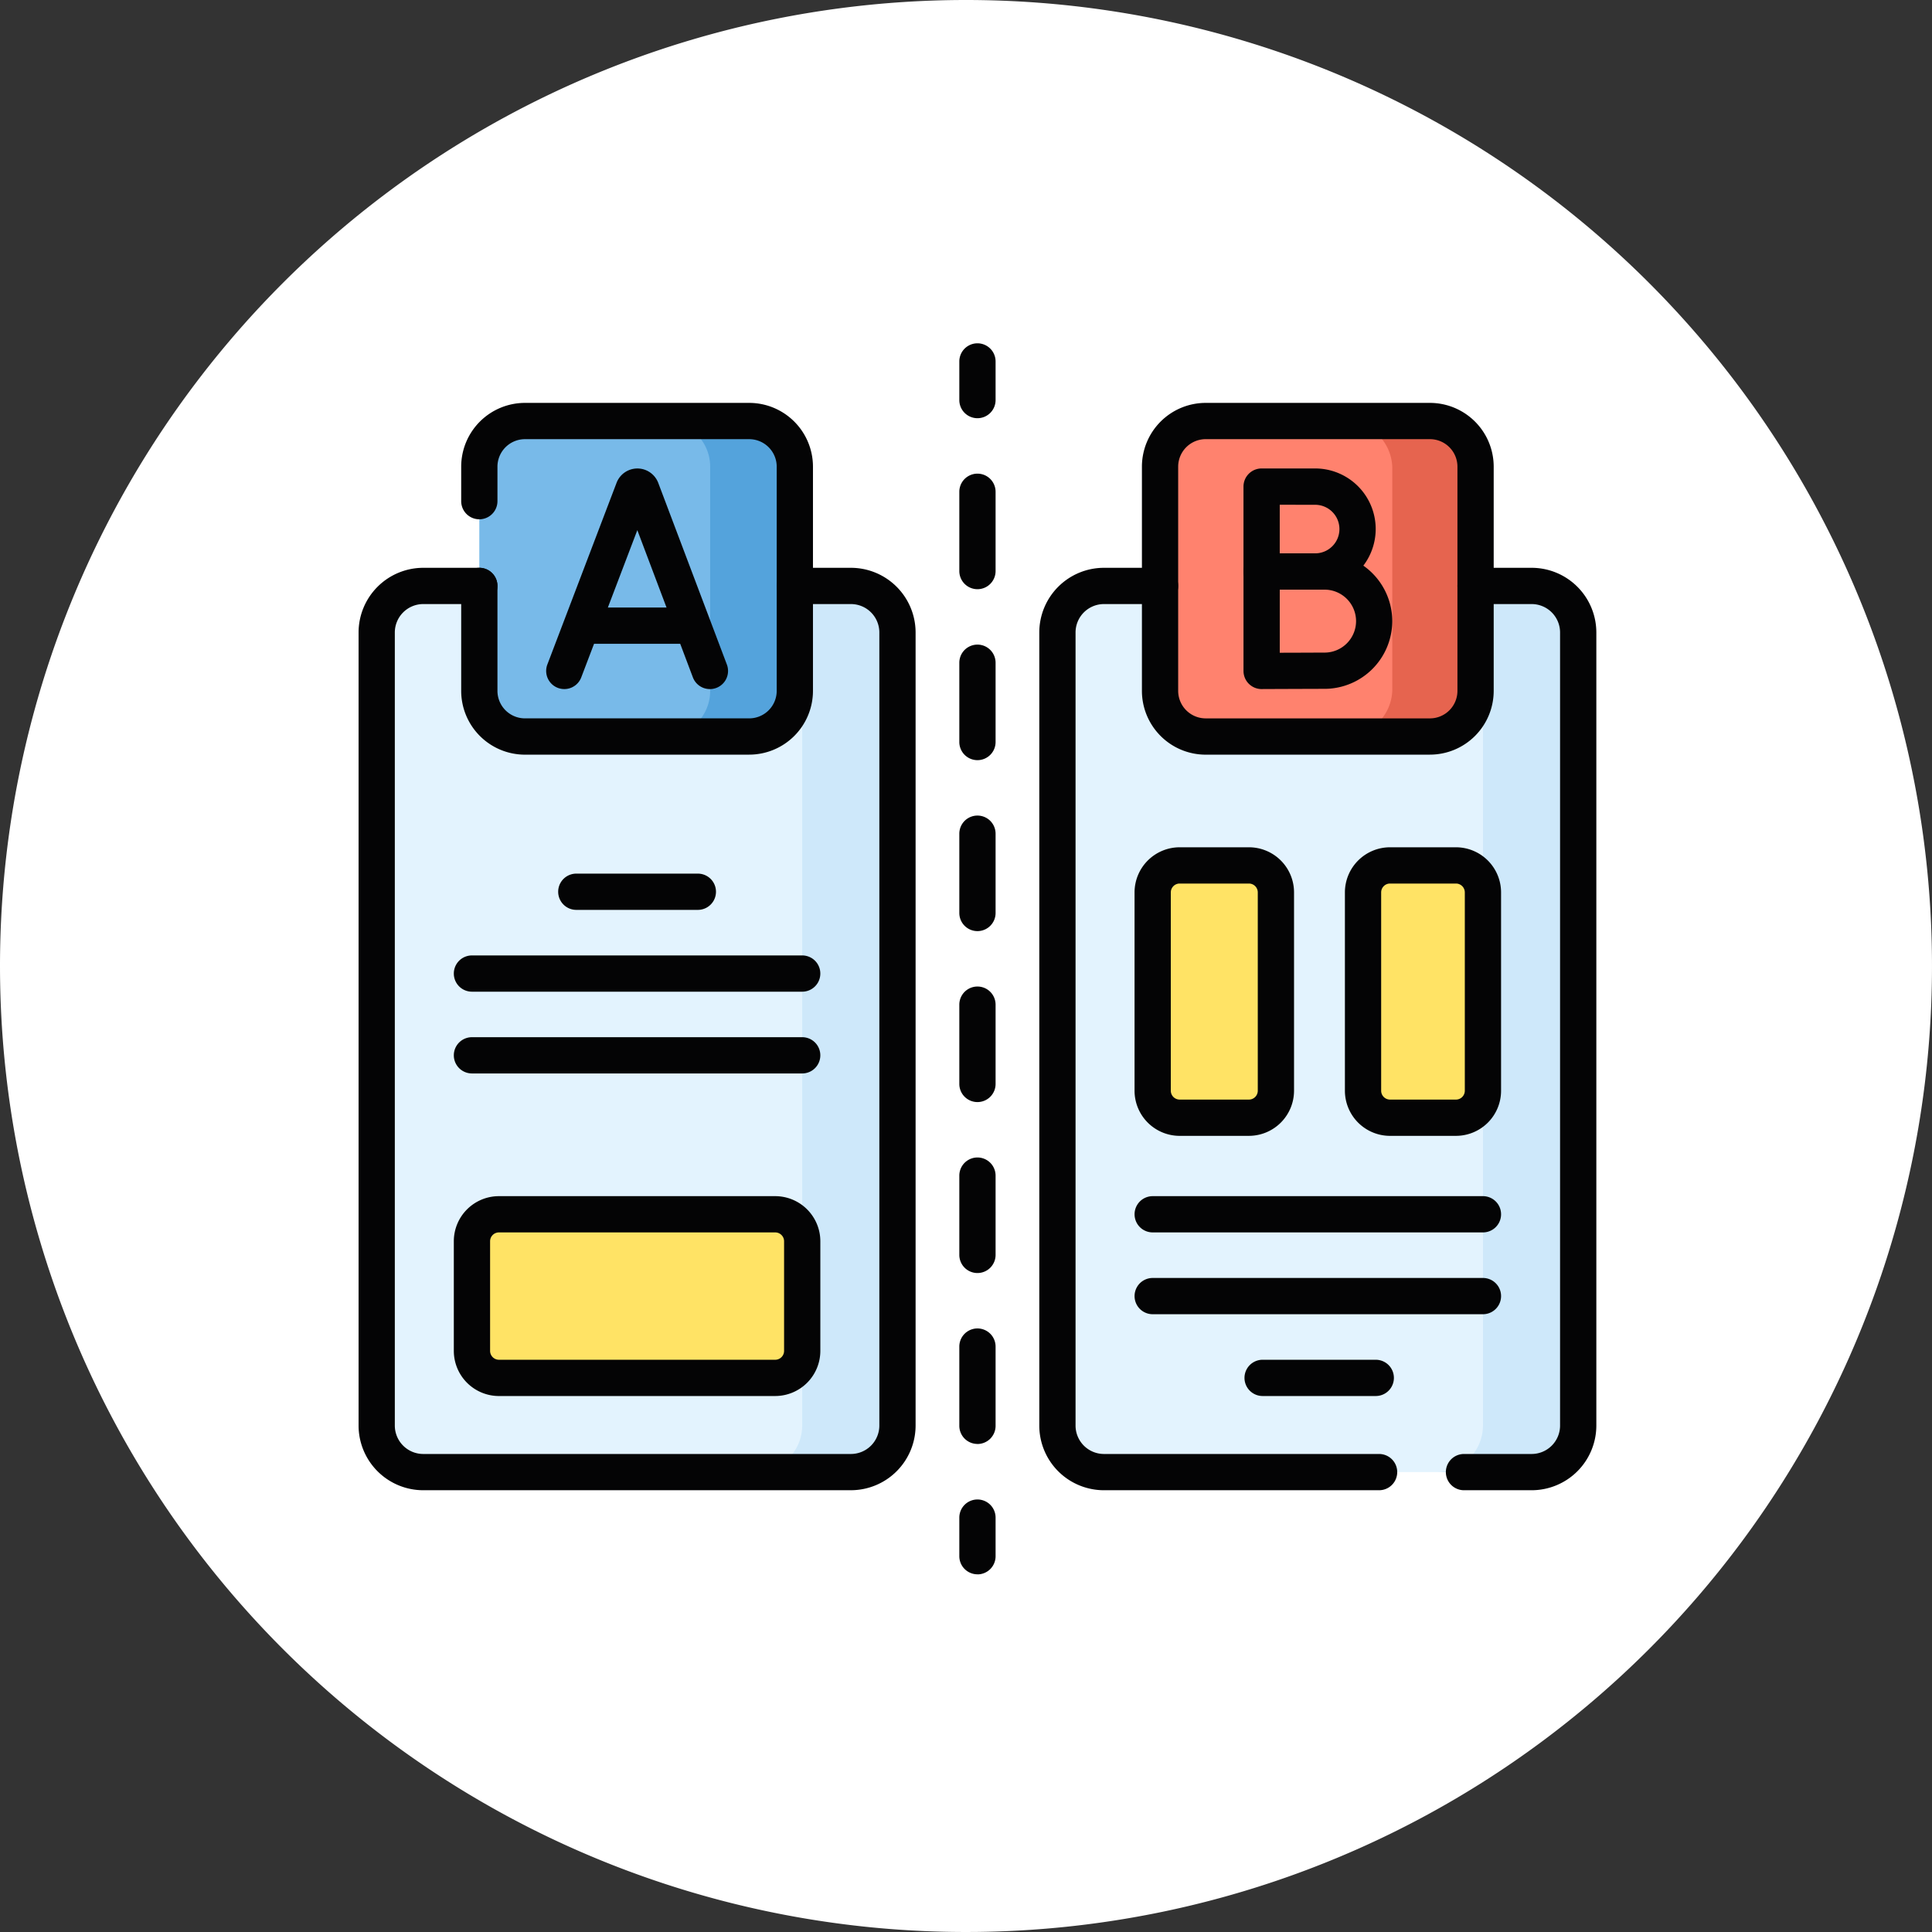 <svg xmlns="http://www.w3.org/2000/svg" xmlns:xlink="http://www.w3.org/1999/xlink" width="125" height="125" viewBox="0 0 125 125">
  <rect x="0" y="0" width="125" height="125" fill="#333333" stroke="none"/>
  <defs>
    <clipPath id="clip-path">
      <rect id="Rectángulo_379075" data-name="Rectángulo 379075" width="80.083" height="79.648" fill="none"/>
    </clipPath>
  </defs>
  <g id="Grupo_1075140" data-name="Grupo 1075140" transform="translate(6887 -8665.555)">
    <g id="Grupo_1073360" data-name="Grupo 1073360" transform="translate(-7273 6519.555)">
      <path id="Trazado_608385" data-name="Trazado 608385" d="M62.5,0A62.5,62.5,0,1,1,0,62.5,62.5,62.5,0,0,1,62.5,0Z" transform="translate(386 2146)" fill="#fff"/>
    </g>
    <g id="Grupo_1073438" data-name="Grupo 1073438" transform="translate(-6863.801 8687.764)">
      <g id="Grupo_1073437" data-name="Grupo 1073437" clip-path="url(#clip-path)">
        <path id="Trazado_610683" data-name="Trazado 610683" d="M38.182,157.714H10.512A3.012,3.012,0,0,1,7.5,154.7V103.391a3.012,3.012,0,0,1,3.012-3.012h27.67a3.012,3.012,0,0,1,3.012,3.012V154.7a3.012,3.012,0,0,1-3.012,3.012" transform="translate(-6.327 -84.678)" fill="#e3f3fe"/>
        <path id="Trazado_610684" data-name="Trazado 610684" d="M173.435,103.391V154.7a3.011,3.011,0,0,1-3.012,3.011H164.26a3.011,3.011,0,0,0,3.011-3.011V103.391a3.011,3.011,0,0,0-3.011-3.011h6.163a3.011,3.011,0,0,1,3.012,3.011Z" transform="translate(-138.568 -84.679)" fill="#cee8fa"/>
        <path id="Trazado_610685" data-name="Trazado 610685" d="M66.522,360.3H48.647a1.746,1.746,0,0,0-1.747,1.746h0v7.093a1.746,1.746,0,0,0,1.746,1.746H66.521a1.746,1.746,0,0,0,1.747-1.746h0v-7.093a1.746,1.746,0,0,0-1.746-1.746" transform="translate(-39.564 -303.943)" fill="#ffe365"/>
        <path id="Trazado_610686" data-name="Trazado 610686" d="M67.414,52.581H52.906a2.953,2.953,0,0,1-2.953-2.953V35.121a2.953,2.953,0,0,1,2.953-2.953H67.414a2.953,2.953,0,0,1,2.953,2.953V49.629a2.953,2.953,0,0,1-2.953,2.952" transform="translate(-42.14 -27.137)" fill="#78bae9"/>
        <path id="Trazado_610687" data-name="Trazado 610687" d="M319.765,157.714h-27.67a3.012,3.012,0,0,1-3.012-3.012V103.391a3.012,3.012,0,0,1,3.012-3.012h27.67a3.012,3.012,0,0,1,3.012,3.012V154.7a3.012,3.012,0,0,1-3.012,3.012" transform="translate(-243.867 -84.678)" fill="#e3f3fe"/>
        <path id="Trazado_610688" data-name="Trazado 610688" d="M455.015,103.391V154.7A3.011,3.011,0,0,1,452,157.715H445.84a3.012,3.012,0,0,0,3.013-3.011h0V103.391a3.012,3.012,0,0,0-3.012-3.011H452a3.011,3.011,0,0,1,3.011,3.011" transform="translate(-376.105 -84.679)" fill="#cee8fa"/>
        <path id="Trazado_610689" data-name="Trazado 610689" d="M334.714,215.987h-4.481a1.746,1.746,0,0,0-1.746,1.746v12.832a1.746,1.746,0,0,0,1.746,1.746h4.481a1.746,1.746,0,0,0,1.746-1.746V217.733a1.746,1.746,0,0,0-1.746-1.746Z" transform="translate(-277.108 -182.204)" fill="#ffe365"/>
        <path id="Trazado_610690" data-name="Trazado 610690" d="M421.511,215.987h-4.265a1.746,1.746,0,0,0-1.747,1.746h0v12.832a1.746,1.746,0,0,0,1.746,1.746h4.265a1.746,1.746,0,0,0,1.747-1.745h0V217.733a1.746,1.746,0,0,0-1.746-1.746Z" transform="translate(-350.511 -182.204)" fill="#ffe365"/>
        <path id="Trazado_610691" data-name="Trazado 610691" d="M349,52.581H334.489a2.953,2.953,0,0,1-2.953-2.953V35.121a2.953,2.953,0,0,1,2.953-2.953H349a2.953,2.953,0,0,1,2.953,2.953V49.629A2.953,2.953,0,0,1,349,52.581" transform="translate(-279.68 -27.137)" fill="#ff826e"/>
        <path id="Trazado_610692" data-name="Trazado 610692" d="M134.991,35.122V49.63a2.952,2.952,0,0,1-2.951,2.953H126.56a2.952,2.952,0,0,0,2.953-2.952h0V35.122a2.952,2.952,0,0,0-2.953-2.952h5.479a2.952,2.952,0,0,1,2.952,2.952" transform="translate(-106.764 -27.138)" fill="#54a3dc"/>
        <path id="Trazado_610693" data-name="Trazado 610693" d="M416.581,35.122V49.63a2.952,2.952,0,0,1-2.952,2.953H408.15a3.089,3.089,0,0,0,3.041-2.953V35.122a3.088,3.088,0,0,0-3.041-2.952h5.478a2.952,2.952,0,0,1,2.953,2.951Z" transform="translate(-344.31 -27.138)" fill="#e6644f"/>
        <path id="Trazado_610694" data-name="Trazado 610694" d="M31.855,152.561H4.183A4.189,4.189,0,0,1,0,148.377V97.064A4.189,4.189,0,0,1,4.183,92.88H7.812a1.173,1.173,0,1,1,0,2.346H4.183a1.84,1.84,0,0,0-1.838,1.838v51.313a1.84,1.84,0,0,0,1.838,1.838H31.854a1.841,1.841,0,0,0,1.839-1.838V97.064a1.838,1.838,0,0,0-1.838-1.838h-3.63a1.173,1.173,0,1,1,0-2.346h3.63a4.189,4.189,0,0,1,4.184,4.183v51.313a4.189,4.189,0,0,1-4.185,4.184" transform="translate(0.001 -78.352)" fill="#040405"/>
        <path id="Trazado_610695" data-name="Trazado 610695" d="M91.606,221.728H83.742a1.173,1.173,0,1,1,0-2.346h7.864a1.173,1.173,0,0,1,0,2.346" transform="translate(-69.654 -185.068)" fill="#040405"/>
        <path id="Trazado_610696" data-name="Trazado 610696" d="M61.944,255.565H40.577a1.173,1.173,0,1,1,0-2.346H61.944a1.173,1.173,0,1,1,0,2.346" transform="translate(-33.241 -213.612)" fill="#040405"/>
        <path id="Trazado_610697" data-name="Trazado 610697" d="M61.944,289.4H40.577a1.173,1.173,0,1,1,0-2.346H61.944a1.173,1.173,0,1,1,0,2.346" transform="translate(-33.241 -242.157)" fill="#040405"/>
        <path id="Trazado_610698" data-name="Trazado 610698" d="M60.195,365.73H42.319A2.923,2.923,0,0,1,39.4,362.81v-7.093a2.919,2.919,0,0,1,2.919-2.919H60.195a2.922,2.922,0,0,1,2.919,2.919v7.093a2.923,2.923,0,0,1-2.919,2.919M42.32,355.144a.573.573,0,0,0-.573.573v7.093a.574.574,0,0,0,.573.573H60.194a.574.574,0,0,0,.574-.573v-7.093a.574.574,0,0,0-.573-.573H42.32Z" transform="translate(-33.237 -297.616)" fill="#040405"/>
        <path id="Trazado_610699" data-name="Trazado 610699" d="M88.2,66.068a1.174,1.174,0,0,1-1.1-.759l-3.594-9.523-3.628,9.526a1.173,1.173,0,0,1-2.193-.835L82.164,52.72l.01-.026a1.443,1.443,0,0,1,1.882-.791,1.451,1.451,0,0,1,.791.792l.011.028L89.3,64.481a1.174,1.174,0,0,1-1.1,1.588" transform="translate(-65.47 -43.694)" fill="#040405"/>
        <path id="Trazado_610700" data-name="Trazado 610700" d="M94.358,111.669H87.713a1.173,1.173,0,0,1,0-2.346h6.645a1.173,1.173,0,0,1,0,2.346" transform="translate(-73.004 -92.224)" fill="#040405"/>
        <path id="Trazado_610701" data-name="Trazado 610701" d="M61.087,47.428H46.579A4.13,4.13,0,0,1,42.453,43.3V36.51a1.173,1.173,0,0,1,2.346,0V43.3a1.781,1.781,0,0,0,1.78,1.779H61.087a1.781,1.781,0,0,0,1.78-1.779V28.794a1.782,1.782,0,0,0-1.78-1.779H46.579a1.782,1.782,0,0,0-1.78,1.779v2.232a1.173,1.173,0,1,1-2.346,0V28.794a4.13,4.13,0,0,1,4.126-4.126H61.087a4.13,4.13,0,0,1,4.126,4.126V43.3a4.13,4.13,0,0,1-4.126,4.126" transform="translate(-35.813 -20.81)" fill="#040405"/>
        <path id="Trazado_610702" data-name="Trazado 610702" d="M285.764,152.561a4.185,4.185,0,0,1-4.184-4.183V97.064a4.185,4.185,0,0,1,4.184-4.184h3.63a1.173,1.173,0,0,1,0,2.346h-3.629a1.838,1.838,0,0,0-1.839,1.838v51.313a1.838,1.838,0,0,0,1.839,1.838h17.8a1.173,1.173,0,0,1,0,2.346h-17.8Z" transform="translate(-237.537 -78.352)" fill="#040405"/>
        <path id="Trazado_610703" data-name="Trazado 610703" d="M455.309,152.561H450.93a1.173,1.173,0,0,1,0-2.346h4.378a1.84,1.84,0,0,0,1.838-1.838V97.064a1.84,1.84,0,0,0-1.838-1.838H451.68a1.173,1.173,0,0,1,0-2.346h3.629a4.189,4.189,0,0,1,4.184,4.184v51.313a4.189,4.189,0,0,1-4.184,4.184" transform="translate(-379.409 -78.352)" fill="#040405"/>
        <path id="Trazado_610704" data-name="Trazado 610704" d="M343.528,355.144H322.161a1.173,1.173,0,1,1,0-2.346h21.367a1.173,1.173,0,1,1,0,2.346" transform="translate(-270.781 -297.616)" fill="#040405"/>
        <path id="Trazado_610705" data-name="Trazado 610705" d="M343.528,388.982H322.161a1.173,1.173,0,0,1,0-2.346h21.367a1.173,1.173,0,0,1,0,2.346" transform="translate(-270.781 -326.161)" fill="#040405"/>
        <path id="Trazado_610706" data-name="Trazado 610706" d="M374.955,422.819h-7.321a1.173,1.173,0,0,1,0-2.346h7.321a1.173,1.173,0,0,1,0,2.346" transform="translate(-309.142 -354.706)" fill="#040405"/>
        <path id="Trazado_610707" data-name="Trazado 610707" d="M328.387,227.158h-4.481a2.923,2.923,0,0,1-2.919-2.919V211.406a2.923,2.923,0,0,1,2.919-2.919h4.481a2.919,2.919,0,0,1,2.919,2.919v12.832a2.923,2.923,0,0,1-2.919,2.919m-4.481-16.324a.574.574,0,0,0-.573.573v12.832a.574.574,0,0,0,.573.573h4.481a.574.574,0,0,0,.573-.573V211.406a.573.573,0,0,0-.573-.573v0Z" transform="translate(-270.781 -175.877)" fill="#040405"/>
        <path id="Trazado_610708" data-name="Trazado 610708" d="M415.185,227.158h-4.266A2.923,2.923,0,0,1,408,224.238V211.406a2.923,2.923,0,0,1,2.919-2.919h4.266a2.923,2.923,0,0,1,2.919,2.919v12.832a2.919,2.919,0,0,1-2.919,2.919m-4.266-16.324a.574.574,0,0,0-.573.573v12.832a.574.574,0,0,0,.573.573h4.265a.573.573,0,0,0,.574-.573V211.406a.574.574,0,0,0-.573-.573H410.92Z" transform="translate(-344.184 -175.877)" fill="#040405"/>
        <path id="Trazado_610709" data-name="Trazado 610709" d="M367.2,59.648a1.173,1.173,0,0,1-1.173-1.173v-5.5A1.173,1.173,0,0,1,367.2,51.8h3.464a3.917,3.917,0,0,1,0,7.834c-.75,0-3.459.012-3.459.012Zm1.173-5.5V57.3c.831,0,1.87-.007,2.291-.007a1.571,1.571,0,0,0,0-3.142Z" transform="translate(-308.773 -43.7)" fill="#040405"/>
        <path id="Trazado_610710" data-name="Trazado 610710" d="M367.2,95.69a1.173,1.173,0,0,1-1.173-1.173V88.083A1.173,1.173,0,0,1,367.2,86.91h4.069a4.388,4.388,0,0,1,4.383,4.382h0a4.388,4.388,0,0,1-4.383,4.383c-.878,0-4.063.014-4.064.014Zm1.173-6.434v4.083c1,0,2.367-.009,2.9-.009a2.039,2.039,0,0,0,2.037-2.037h0a2.039,2.039,0,0,0-2.037-2.036Z" transform="translate(-308.772 -73.316)" fill="#040405"/>
        <path id="Trazado_610711" data-name="Trazado 610711" d="M342.67,47.428H328.162a4.13,4.13,0,0,1-4.126-4.126V28.794a4.13,4.13,0,0,1,4.126-4.126H342.67a4.13,4.13,0,0,1,4.126,4.126V43.3a4.13,4.13,0,0,1-4.126,4.126M328.162,27.014a1.782,1.782,0,0,0-1.78,1.78V43.3a1.782,1.782,0,0,0,1.78,1.78H342.67a1.781,1.781,0,0,0,1.78-1.779V28.794a1.782,1.782,0,0,0-1.78-1.78Z" transform="translate(-273.353 -20.81)" fill="#040405"/>
        <path id="Trazado_610712" data-name="Trazado 610712" d="M249.673,4.849A1.173,1.173,0,0,1,248.5,3.676v-2.5a1.173,1.173,0,0,1,2.346,0v2.5a1.173,1.173,0,0,1-1.173,1.173" transform="translate(-209.631)" fill="#040405"/>
        <path id="Trazado_610713" data-name="Trazado 610713" d="M249.673,116.7a1.173,1.173,0,0,1-1.173-1.173V110.4a1.173,1.173,0,0,1,2.346,0v5.13a1.173,1.173,0,0,1-1.173,1.173m0-11.061a1.173,1.173,0,0,1-1.173-1.173v-5.13a1.173,1.173,0,1,1,2.346,0v5.13a1.173,1.173,0,0,1-1.173,1.173m0-11.061a1.173,1.173,0,0,1-1.173-1.173v-5.13a1.173,1.173,0,1,1,2.346,0v5.13a1.173,1.173,0,0,1-1.173,1.173m0-11.061a1.173,1.173,0,0,1-1.173-1.173v-5.13a1.173,1.173,0,1,1,2.346,0v5.13a1.173,1.173,0,0,1-1.173,1.173m0-11.061a1.173,1.173,0,0,1-1.173-1.173v-5.13a1.173,1.173,0,1,1,2.346,0v5.13a1.173,1.173,0,0,1-1.173,1.173m0-11.061a1.173,1.173,0,0,1-1.173-1.173v-5.13a1.173,1.173,0,1,1,2.346,0v5.13a1.173,1.173,0,0,1-1.173,1.173" transform="translate(-209.631 -45.486)" fill="#040405"/>
        <path id="Trazado_610714" data-name="Trazado 610714" d="M249.673,483.069A1.173,1.173,0,0,1,248.5,481.9v-2.5a1.173,1.173,0,1,1,2.346,0v2.5a1.173,1.173,0,0,1-1.173,1.173" transform="translate(-209.631 -403.42)" fill="#040405"/>
      </g>
    </g>
  </g>
</svg>
